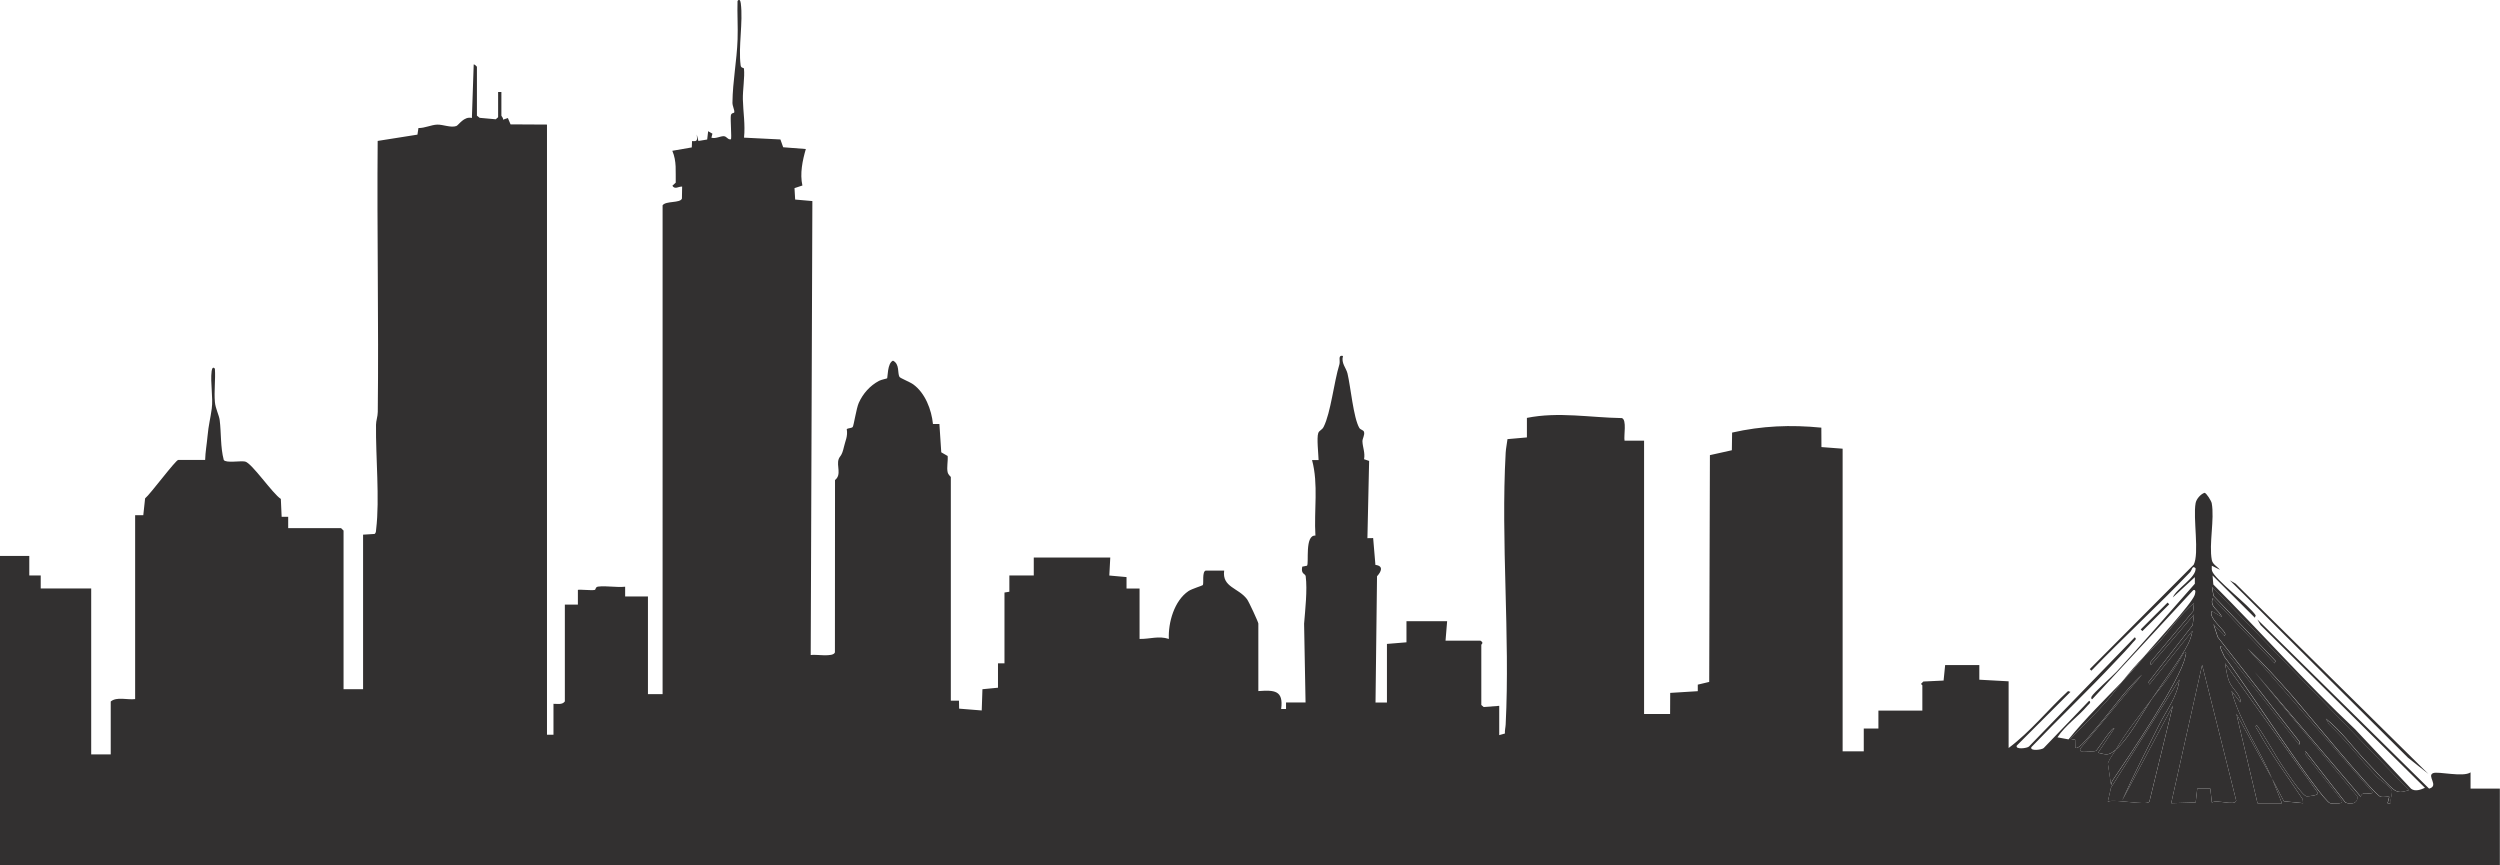 <?xml version="1.0" encoding="UTF-8"?><svg id="Layer_2" xmlns="http://www.w3.org/2000/svg" viewBox="0 0 496.72 171.88"><defs><style>.cls-1{fill: rgb(50, 48, 48);}</style></defs><g id="Layer_1-2"><path class="cls-1" d="M427.52,138.9c.94-1.27,2.08-2.57,3.04-3.91,1.19-1.65,2.45-3.67,3.43-5.46.6-.08.24.65.18.98-.87,4.51-11.23,19.84-14.36,24.44-.21.31-.34.71-.37,1.08l-.64-4.33c.34-1.05,1.06-1.83,1.61-2.78,2.43-1.98,5.3-7.28,7.11-10.02Z"/><path class="cls-1" d="M426.22,130.18c.71-.74,1.68-1.44,2.43-2.26,2.46-2.65,4.43-5.81,7.27-8.09l-.17,1.6-8.55,10.2.16.48,8.57-10.02-.29,2.13-8.75,11.29.16.48,8.57-10.67c-.15.82-.47,1.82-.84,2.56-1.55,3.09-5.17,7.89-7.25,11.02-2.44,3.29-5.04,6.46-7.11,10.02-1.43,1.16-1.7,1.11-3.56.64l3.23-4.85c-.39-.43-3.37,4.31-3.62,4.45-.33.19-1.85.11-2.36.07-.48-.04-.93.25-.8-.48l12.28-14.71c-3.34,3.06-5.92,6.93-8.88,10.35-.76.87-2.95,3.61-3.72,4.04-.23.13-.33.23-.65.15l-.03-1.6-.94-.18c2.37-2.49,5.04-5.01,7.28-7.59,1.08-1.25,2.08-2.67,3.07-3.88,1.69-1.75,3.04-3.36,4.53-5.17Z"/><path class="cls-1" d="M421.7,135.35c1.57-1.94,2.75-3.32,4.53-5.17-1.49,1.81-2.84,3.42-4.53,5.17Z"/><path class="cls-1" d="M420.4,148.93c2.07-3.56,4.68-6.73,7.11-10.02-1.82,2.75-4.69,8.04-7.11,10.02Z"/><path class="cls-1" d="M0,110.46h5.82s0,3.88,0,3.88h2.27s0,2.58,0,2.58h10.03v32.97h3.88v-10.51c1.22-1.01,3.32-.27,4.85-.48v-36.53h1.62s.36-3.35.36-3.35c.98-.77,6.08-7.64,6.59-7.64h5.34c.04-1.57.33-3.12.47-4.69.2-2.24.58-3.52.84-5.48.31-2.24-.31-5.17-.02-7.46.06-.47.25-1,.65-.48.14,2.15-.19,4.5,0,6.62.12,1.32.82,2.58.95,3.58.32,2.53.13,5.36.81,7.92.44.66,3.26.13,4.22.31,1.34.25,5.49,6.41,7.12,7.43l.16,3.55h1.3s0,2.26,0,2.26h10.51l.49.48v31.52h3.88v-30.71l2.28-.14c.33-.23.28-.63.32-.97.72-5.92-.11-14.44-.03-20.72.01-.84.34-1.63.35-2.56.2-17.94-.18-35.9-.02-53.84l7.9-1.25.2-1.31c1.22.03,2.56-.64,3.72-.68s2.71.67,3.81.28c.45-.16,1.5-1.99,3.09-1.6l.36-10.64c.21-.02.64.43.64.48v9.7l.54.43,3.2.29.47-.41v-5.01h.65v4.69c0,.12.43.49.32.81l.97-.33.53,1.26,7.24.04v121.23h1.29v-6.14c.79-.02,1.74.24,2.26-.48v-19.24h2.59s0-2.91,0-2.91c.15-.15,2.69.15,3.34,0,.26-.06.09-.59.69-.66,1.61-.21,3.68.21,5.36.02v1.94s4.53,0,4.53,0v19.4h2.91V40.79c.65-.92,3.52-.39,3.84-1.34l.04-2.38c-.77-.03-1.41.65-1.94-.16l.67-.62c-.05-2.25.22-4.22-.68-6.33l3.87-.67.05-1.26c1.22.12.99-.27.94-1.31l.32,1.29,1.75-.29.19-1.65.85.49-.2.8c.8.26,1.82-.33,2.45-.3s.78.75,1.43.62c.17-.2-.13-3.93-.02-4.71.08-.62.66-.43.69-.67.06-.47-.38-1.23-.37-1.9.05-4.34.87-8.27,1.02-12.59.09-2.53-.09-5.08-.01-7.61.4-.53.59,0,.65.48.48,3.75-.52,8.62-.03,12.31.08.61.63.41.66.66.18,1.68-.26,4.25-.22,6.09.06,2.52.5,5.03.23,7.61l7.23.36.55,1.55,4.5.35c-.66,2.27-1.21,4.89-.68,7.25l-1.57.52.13,2.27,3.42.3-.33,90.2c.99-.2,4.47.5,4.81-.53l.02-34.24c1.36-1.07.26-2.82.72-4.14.24-.7.62-.51,1.06-2.48.25-1.14.8-2.07.55-3.5.3-.22.99-.17,1.19-.43s.72-3.72,1.2-4.78c.83-1.85,2.23-3.43,4.03-4.38.45-.24,1.54-.44,1.6-.5.13-.16.04-3.05,1.17-3.51,1.37.68.85,2.48,1.29,3.23.14.24,2.1,1.02,2.73,1.48,2.37,1.71,3.64,5.04,3.92,7.88h1.28s.37,5.62.37,5.62l1.27.73c.09.99-.21,2.25-.01,3.19.12.58.64.92.64.98v44.45h1.62s.03,1.58.03,1.58l4.49.36.14-4.22,3.09-.3v-4.85h1.29v-14.06l.97-.16v-3.23s4.85,0,4.85,0v-3.56h15.2l-.19,3.57,3.42.31v2.27s2.59,0,2.59,0v10.02c2.05.04,3.78-.67,5.82,0-.15-3.26,1.07-7.59,3.9-9.51.67-.45,2.76-1.07,2.85-1.19.22-.33-.19-2.7.58-2.88h3.66c-.45,3.32,2.82,3.4,4.53,5.67.38.5,2.26,4.58,2.26,4.85v13.42c3.14-.22,5.04-.18,4.53,3.56h.97s0-1.3,0-1.3h3.88s-.29-15.64-.29-15.64c.22-2.75.67-6.73.32-9.43-.08-.58-1-.36-.69-1.91l.95-.19c.43-.43-.5-6.17,1.67-5.98-.31-5,.63-10.18-.67-15.01h1.3c-.03-1.21-.4-4.41-.07-5.35.19-.56.73-.58,1.07-1.24,1.42-2.81,2.05-8.92,3.13-12.4.23-.74-.37-1.95.72-1.7-.41,1.44.62,2.36.89,3.48.62,2.56,1.18,8.83,2.35,10.82.22.38.81.4.93.78.2.62-.33,1.32-.31,1.91.05,1.16.57,2.29.32,3.53l1.01.34-.34,15.35,1.14-.02.45,5.33c1.65.2,1.19,1.31.32,2.26l-.3,25.08h2.27v-11.64l3.88-.32v-4.2s8.08,0,8.08,0l-.32,3.88h6.95c.74.45.16.7.16.81v11.96l.47.41,3.09-.24v5.82l1.13-.32c-.05-.61.12-1.2.15-1.8.89-17.71-.98-36.31,0-53.98.05-.93.26-1.8.36-2.71l3.86-.34v-3.88c6.25-1.26,12.55-.06,18.87.04,1.02.33.34,3.53.53,4.48h3.88s0,54.31,0,54.31h5.17l.02-4.19,5.48-.34v-1.3s2.27-.54,2.27-.54l.14-45.06,4.36-.97.05-3.51c5.95-1.35,11.65-1.58,17.73-.98l.02,3.86,4.21.32v60.13h4.2v-4.53h2.91s0-3.56,0-3.56h8.73v-5.01c0-.08-.26-.19-.25-.32l.45-.45,4.02-.19.31-3.08h6.79v2.91s5.82.32,5.82.32v13.25c4.33-3.23,7.82-7.63,11.81-11.31l.48.16-10.67,10.67c-.36.85,2.11.54,2.44.17l21-21.68c.53.32-.11.71-.32.97-1,1.2-2.45,2.71-3.56,3.88-5.41,5.77-11.19,11.25-16.66,16.97-.36.85,2.11.53,2.45.18l9.03-9.4c.53.32-.11.71-.32.97-1.82,2.17-4.4,3.89-5.98,6.3l2.2.41c3.31-4.09,7.1-7.8,10.74-11.57-.98,1.21-1.98,2.63-3.07,3.88-2.24,2.59-4.91,5.1-7.28,7.59l.94.18.03,1.6c.32.07.42-.03.65-.15.76-.43,2.96-3.17,3.72-4.04,2.96-3.42,5.55-7.29,8.88-10.35l-12.28,14.71c-.14.73.32.44.8.48.52.04,2.03.12,2.36-.07.25-.14,3.23-4.89,3.62-4.45l-3.23,4.85c1.86.47,2.13.52,3.56-.64-.55.95-1.27,1.73-1.61,2.78l.64,4.33c.03-.37.17-.78.37-1.08,3.14-4.6,13.49-19.93,14.36-24.44.06-.33.42-1.06-.18-.98-.98,1.79-2.24,3.82-3.43,5.46-.97,1.34-2.11,2.64-3.04,3.91,2.07-3.13,5.7-7.94,7.25-11.02.37-.73.69-1.74.84-2.56l-8.57,10.67-.16-.48,8.75-11.29.29-2.13-8.57,10.02-.16-.48,8.55-10.2.17-1.6c-2.84,2.28-4.81,5.43-7.27,8.09-.75.81-1.72,1.51-2.43,2.26,1.84-2.24,9.1-10.05,9.82-11.94.05-.12.42-1.27-.28-.99l-20.06,21.66c-.24.05-.22-.34-.16-.48.31-.7,4.12-4.05,5.01-5.01,5.28-5.7,10.4-11.64,15.53-17.45v-1.31s-4.38,4.04-4.38,4.04c.7-1.77,4.68-3.93,4.53-5.81-.67-.66-.69.37-1.12.81-6.37,6.66-13.19,12.91-19.59,19.55l-.32-.32,20.65-20.74c1.15-2.23-.16-9.28.38-12.23.15-.83.98-1.78,1.77-2.06.37.03,1.35,1.62,1.43,2.06.59,3.19-.58,8.14.02,11.29.17.9,1.11,1.3,1.61,1.95l-1.61-.81c0,.35-.05.73.06,1.06.56,1.66,7.38,6.82,8.66,8.8l-.16.48-8.41-8.4.15,1.79c9.48,9.49,18.39,19.57,28.16,28.75l11.13,11.83c.81.62,1.94.19,2.76-.18l-32.66-32.33-.64-1.13,34.12,33.62c2.06-.54-.54-2.54.81-3.08.99-.4,5.95.87,7.43-.15v3.23h5.82v15.19H0v-61.42ZM478.61,157l-39.13-40.41.3,1.8,12.3,12.92-.16.48-12.29-12.93c-.72,1.7,1.29,2.41,1.78,3.71l-1.94-1.13c-.87.99,2.24,3.61,2.58,4.37.06.14.08.53-.16.48l-2.1-2.26.84,2.56,16.3,20.89-.16.48-15.2-19.4c-1.22-.94.46,1.89.35,1.91,2.66,3.28,19.27,28.66,21.05,29.13.25.07,2.68.28,2.35-.48-2.06-2.67-4.26-5.26-6.27-7.96-.33-.45-1.33-1.35-1.01-1.9l7.93,10.18c1.08.47,2.46.26,2.43-1.13l-20.54-24.89,21.18,24.89c.3-1.25,1.52-.31,2.42-.81l-24.9-28.61c3.02,2.82,5.82,5.95,8.57,9.05,2.24,2.53,16.54,20.03,17.85,20.37.49.13,1.17-.07,1.71,0l-.32,1.29c1,.16.51-.26.63-.81.1-.43.33-1.42.18-1.77-.29-.71-2.37-2.08-2.97-2.71-3.23-3.39-6.07-7.17-9.49-10.39l-.64-1.13c3.15,2.5,5.48,5.85,8.24,8.73,1.02,1.07,4.57,4.97,5.48,5.51,1.03.6,1.72.25,2.77-.02ZM451.45,154.74l2.33,4.46,3.81.39-.05-.75c-3-4.53-6.3-8.94-8.93-13.7-.16-.28-.71-.81-.23-1.06,1.9,2.58,3.35,5.47,5.13,8.12.7,1.03,3.97,6.01,4.82,6.02.29,0,2.47-.14,2.18-.72l-18.43-25.71c.22,1.18.43,2.7.9,3.78.56,1.28,2.34,2.66,2.17,3.98l-1.78-2.26c1.7,6.2,5.55,11.56,8.08,17.46l-7.11-12.93,4.2,17.78h4.85c-.66-1.6-1.26-3.27-1.94-4.85ZM439.16,156.68l.31,2.77c1.04-.67,4.57.76,4.84-.37l-6.77-26.97-6.15,27.48,4.87-.16.31-2.75h2.59ZM421.7,158.95c2.24-5.04,4.79-9.95,7.27-14.88,1.47-2.92,3.67-5.7,4.05-9.04l-13.59,21.48-.63,2.76c1.45-.59,7.68.85,8.26.02l4.67-19.09-10.02,18.75Z"/><polygon class="cls-1" points="482.49 153.77 478.44 150.55 443.04 115.31 444.17 115.95 482.49 153.77"/><path class="cls-1" d="M439.16,156.68h-2.59s-.31,2.75-.31,2.75l-4.87.16,6.15-27.48,6.77,26.97c-.27,1.12-3.8-.3-4.84.37l-.31-2.77Z"/><path class="cls-1" d="M478.61,157c-1.05.27-1.74.62-2.77.02-.91-.53-4.46-4.44-5.48-5.51-2.76-2.88-5.09-6.23-8.24-8.73l.64,1.13c3.42,3.22,6.27,7,9.49,10.39.6.63,2.68,2,2.97,2.71.14.35-.09,1.34-.18,1.77-.12.54.37.97-.63.81l.32-1.29c-.53-.07-1.22.13-1.71,0-1.31-.35-15.61-17.85-17.85-20.37-2.75-3.1-5.55-6.23-8.57-9.05l24.9,28.61c-.9.5-2.12-.44-2.42.81l-21.18-24.89,20.54,24.89c.02,1.39-1.36,1.6-2.43,1.13l-7.93-10.18c-.32.56.67,1.46,1.01,1.9,2.01,2.7,4.21,5.29,6.27,7.96.33.77-2.11.55-2.35.48-1.78-.48-18.39-25.86-21.05-29.13.11-.02-1.57-2.85-.35-1.91l15.2,19.4.16-.48-16.3-20.89-.84-2.56,2.1,2.26c.24.05.22-.34.16-.48-.34-.75-3.46-3.37-2.58-4.37l1.94,1.13c-.49-1.3-2.5-2.02-1.78-3.71l12.29,12.93.16-.48-12.3-12.92-.3-1.8,39.13,40.41Z"/><path class="cls-1" d="M451.45,154.74c-2.53-5.89-6.38-11.26-8.08-17.46l1.78,2.26c.18-1.32-1.61-2.69-2.17-3.98-.47-1.08-.69-2.6-.9-3.78l18.43,25.71c.3.58-1.89.73-2.18.72-.85,0-4.12-4.99-4.82-6.02-1.79-2.65-3.23-5.54-5.13-8.12-.48.25.07.78.23,1.06,2.63,4.76,5.93,9.18,8.93,13.7l.05.75-3.81-.39-2.33-4.46c.68,1.58,1.28,3.25,1.94,4.85h-4.85l-4.2-17.78,7.11,12.93Z"/><path class="cls-1" d="M421.7,158.95l10.02-18.75-4.67,19.09c-.58.83-6.82-.6-8.26-.02l.63-2.76,13.59-21.48c-.37,3.34-2.58,6.12-4.05,9.04-2.48,4.93-5.03,9.84-7.27,14.88Z"/><rect class="cls-1" x="424.4" y="122.35" width="7.54" height=".47" transform="translate(38.57 338.37) rotate(-44.96)"/></g></svg>